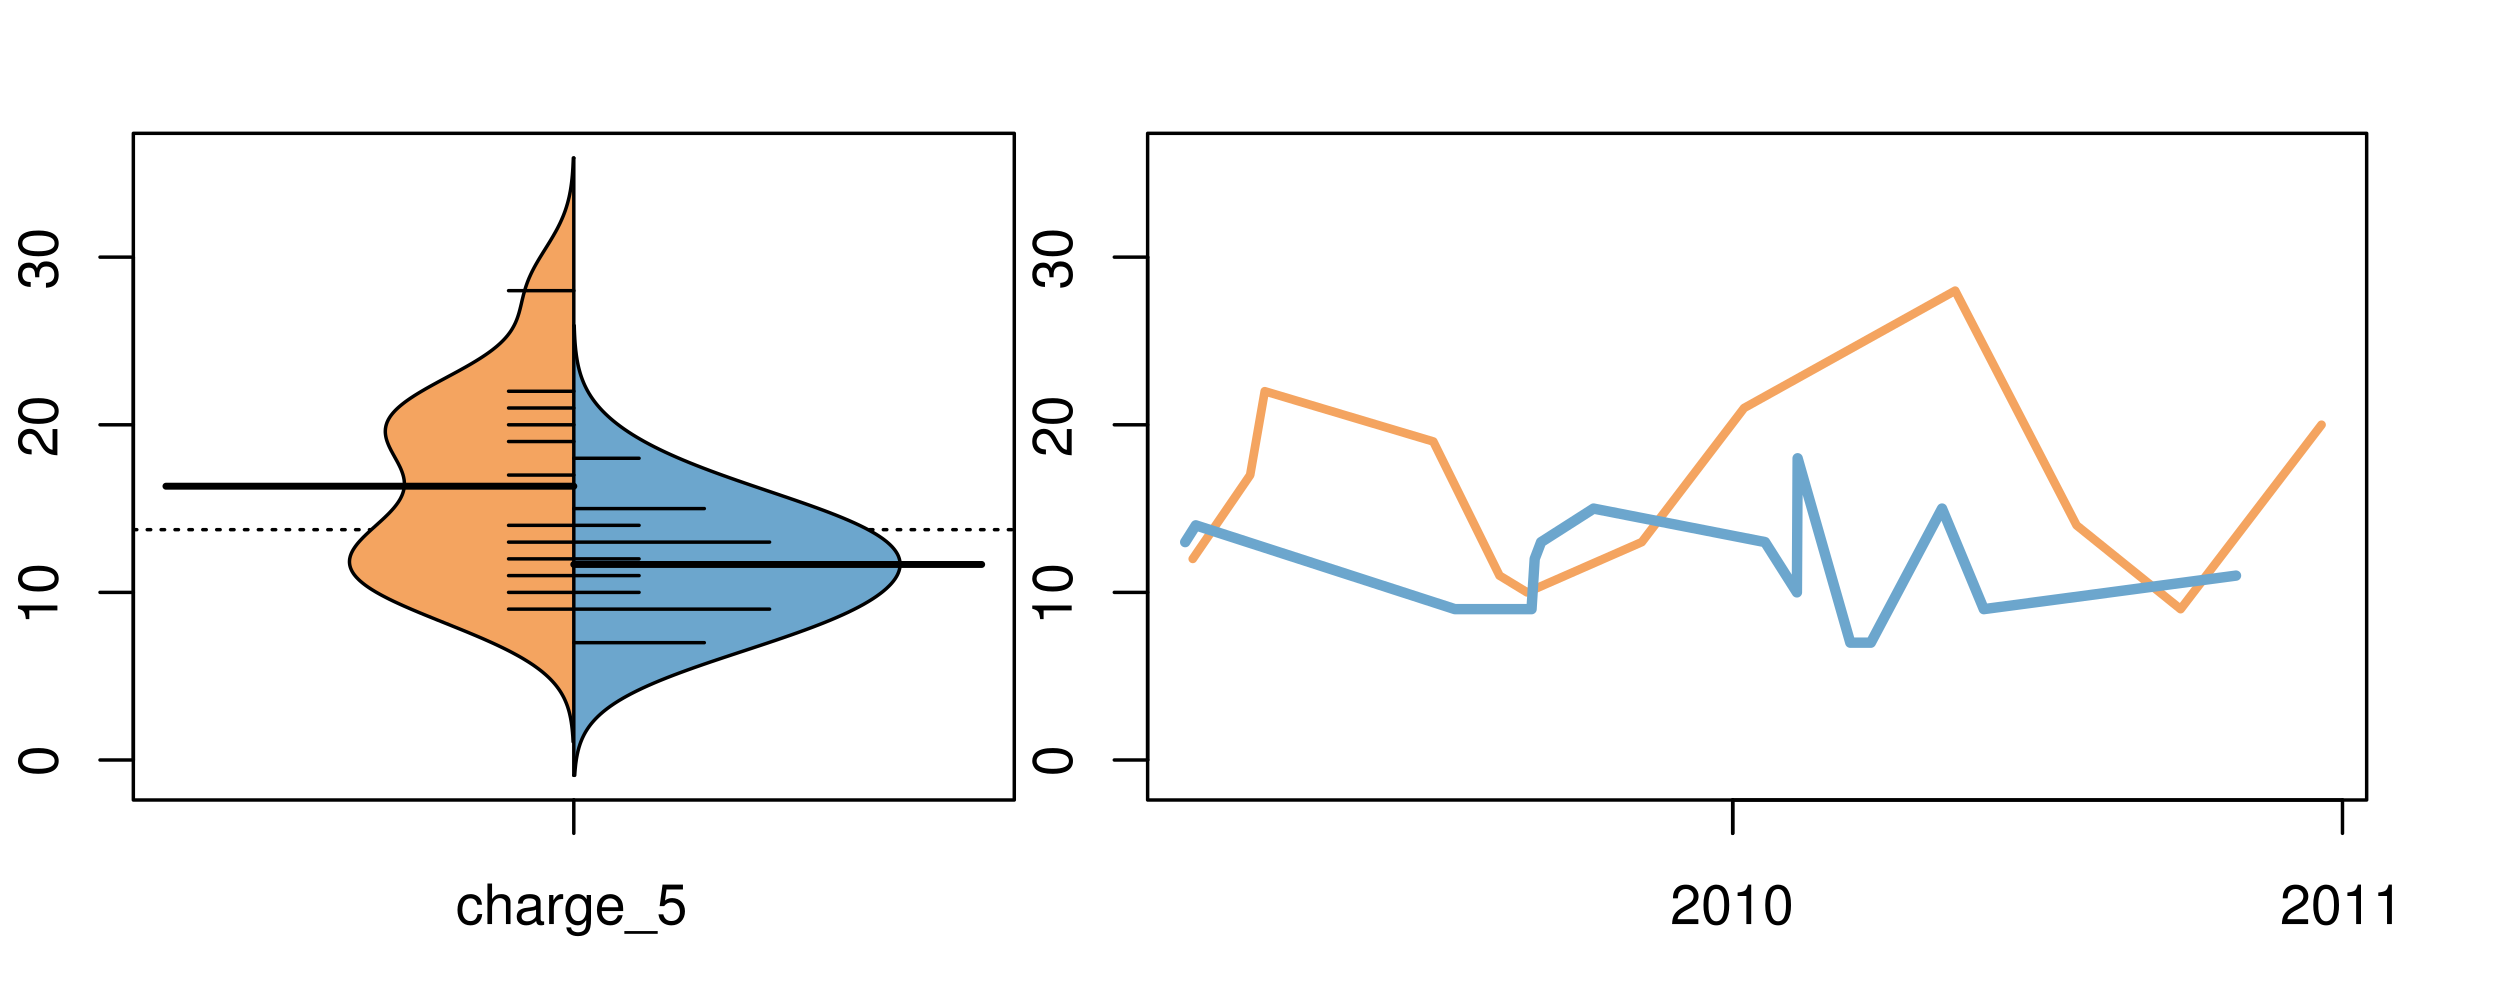 <?xml version="1.0" encoding="UTF-8"?>
<svg xmlns="http://www.w3.org/2000/svg" xmlns:xlink="http://www.w3.org/1999/xlink" width="540pt" height="216pt" viewBox="0 0 540 216" version="1.1">
<defs>
<g>
<symbol overflow="visible" id="glyph0-0">
<path style="stroke:none;" d="M -8.516 -3.297 C -8.516 -2.516 -8.156 -1.781 -7.578 -1.344 C -6.828 -0.797 -5.688 -0.516 -4.109 -0.516 C -1.25 -0.516 0.281 -1.469 0.281 -3.297 C 0.281 -5.094 -1.25 -6.078 -4.047 -6.078 C -5.703 -6.078 -6.797 -5.812 -7.578 -5.25 C -8.172 -4.812 -8.516 -4.109 -8.516 -3.297 Z M -7.578 -3.297 C -7.578 -4.438 -6.422 -5 -4.141 -5 C -1.734 -5 -0.594 -4.453 -0.594 -3.281 C -0.594 -2.156 -1.781 -1.594 -4.109 -1.594 C -6.438 -1.594 -7.578 -2.156 -7.578 -3.297 Z M -7.578 -3.297 "/>
</symbol>
<symbol overflow="visible" id="glyph0-1">
<path style="stroke:none;" d="M -6.062 -3.109 L 0 -3.109 L 0 -4.156 L -8.516 -4.156 L -8.516 -3.469 C -7.203 -3.094 -7.016 -2.859 -6.812 -1.219 L -6.062 -1.219 Z M -6.062 -3.109 "/>
</symbol>
<symbol overflow="visible" id="glyph0-2">
<path style="stroke:none;" d="M -1.047 -6.078 L -1.047 -1.594 C -1.734 -1.703 -2.188 -2.094 -2.797 -3.125 L -3.438 -4.328 C -4.094 -5.516 -4.969 -6.125 -6.016 -6.125 C -6.719 -6.125 -7.375 -5.844 -7.844 -5.344 C -8.297 -4.844 -8.516 -4.219 -8.516 -3.406 C -8.516 -2.328 -8.125 -1.531 -7.406 -1.062 C -6.953 -0.75 -6.422 -0.625 -5.562 -0.594 L -5.562 -1.656 C -6.125 -1.688 -6.484 -1.766 -6.75 -1.906 C -7.266 -2.188 -7.578 -2.734 -7.578 -3.375 C -7.578 -4.328 -6.906 -5.047 -5.984 -5.047 C -5.312 -5.047 -4.734 -4.656 -4.312 -3.906 L -3.688 -2.797 C -2.672 -1.016 -1.875 -0.5 0 -0.406 L 0 -6.078 Z M -1.047 -6.078 "/>
</symbol>
<symbol overflow="visible" id="glyph0-3">
<path style="stroke:none;" d="M -3.906 -2.656 L -3.906 -3.234 C -3.906 -4.391 -3.391 -4.984 -2.359 -4.984 C -1.297 -4.984 -0.656 -4.328 -0.656 -3.234 C -0.656 -2.078 -1.234 -1.516 -2.469 -1.438 L -2.469 -0.391 C -1.781 -0.438 -1.344 -0.547 -0.953 -0.75 C -0.141 -1.188 0.281 -2.031 0.281 -3.188 C 0.281 -4.938 -0.766 -6.078 -2.375 -6.078 C -3.453 -6.078 -4.062 -5.656 -4.406 -4.625 C -4.719 -5.422 -5.312 -5.812 -6.172 -5.812 C -7.625 -5.812 -8.516 -4.844 -8.516 -3.234 C -8.516 -1.516 -7.578 -0.594 -5.766 -0.562 L -5.766 -1.625 C -6.281 -1.625 -6.562 -1.688 -6.828 -1.812 C -7.297 -2.047 -7.578 -2.578 -7.578 -3.234 C -7.578 -4.172 -7.031 -4.734 -6.125 -4.734 C -5.531 -4.734 -5.172 -4.531 -4.984 -4.062 C -4.859 -3.766 -4.812 -3.391 -4.797 -2.656 Z M -3.906 -2.656 "/>
</symbol>
<symbol overflow="visible" id="glyph0-4">
<path style="stroke:none;" d="M -8.75 -5.938 L -8.75 -4.938 L -5.5 -4.938 C -6.125 -4.531 -6.469 -3.859 -6.469 -3.016 C -6.469 -1.375 -5.156 -0.312 -3.156 -0.312 C -1.031 -0.312 0.281 -1.359 0.281 -3.047 C 0.281 -3.906 -0.047 -4.516 -0.828 -5.047 L 0 -5.047 L 0 -5.938 Z M -5.531 -3.188 C -5.531 -4.266 -4.578 -4.938 -3.078 -4.938 C -1.625 -4.938 -0.656 -4.25 -0.656 -3.188 C -0.656 -2.094 -1.625 -1.359 -3.094 -1.359 C -4.562 -1.359 -5.531 -2.094 -5.531 -3.188 Z M -5.531 -3.188 "/>
</symbol>
<symbol overflow="visible" id="glyph0-5">
<path style="stroke:none;" d="M -6.281 -3.094 L -6.281 -2.047 L -7.266 -2.047 C -7.688 -2.047 -7.906 -2.297 -7.906 -2.75 C -7.906 -2.828 -7.906 -2.875 -7.891 -3.094 L -8.719 -3.094 C -8.766 -2.875 -8.781 -2.734 -8.781 -2.531 C -8.781 -1.609 -8.25 -1.062 -7.359 -1.062 L -6.281 -1.062 L -6.281 -0.219 L -5.469 -0.219 L -5.469 -1.062 L 0 -1.062 L 0 -2.047 L -5.469 -2.047 L -5.469 -3.094 Z M -6.281 -3.094 "/>
</symbol>
<symbol overflow="visible" id="glyph0-6">
<path style="stroke:none;" d="M 1.516 -6.938 L 1.516 0.266 L 2.109 0.266 L 2.109 -6.938 Z M 1.516 -6.938 "/>
</symbol>
<symbol overflow="visible" id="glyph0-7">
<path style="stroke:none;" d="M -6.469 -3.266 C -6.469 -1.5 -5.203 -0.438 -3.094 -0.438 C -0.984 -0.438 0.281 -1.484 0.281 -3.281 C 0.281 -5.047 -0.984 -6.125 -3.047 -6.125 C -5.219 -6.125 -6.469 -5.078 -6.469 -3.266 Z M -5.547 -3.281 C -5.547 -4.406 -4.625 -5.078 -3.062 -5.078 C -1.578 -5.078 -0.641 -4.375 -0.641 -3.281 C -0.641 -2.156 -1.578 -1.469 -3.094 -1.469 C -4.609 -1.469 -5.547 -2.156 -5.547 -3.281 Z M -5.547 -3.281 "/>
</symbol>
<symbol overflow="visible" id="glyph0-8">
<path style="stroke:none;" d="M -8.75 -1.828 L -8.75 -0.812 L 0 -0.812 L 0 -1.828 Z M -8.75 -1.828 "/>
</symbol>
<symbol overflow="visible" id="glyph0-9">
<path style="stroke:none;" d="M -1.25 -2.297 L -1.25 -1.047 L 0 -1.047 L 0 -2.297 Z M -1.25 -2.297 "/>
</symbol>
<symbol overflow="visible" id="glyph0-10">
<path style="stroke:none;" d="M 0 -3.422 L -6.281 -5.828 L -6.281 -4.703 L -1.188 -2.922 L -6.281 -1.25 L -6.281 -0.125 L 0 -2.328 Z M 0 -3.422 "/>
</symbol>
<symbol overflow="visible" id="glyph0-11">
<path style="stroke:none;" d="M -0.594 -6.422 C -0.562 -6.312 -0.562 -6.266 -0.562 -6.203 C -0.562 -5.859 -0.75 -5.656 -1.062 -5.656 L -4.75 -5.656 C -5.875 -5.656 -6.469 -4.844 -6.469 -3.297 C -6.469 -2.391 -6.203 -1.625 -5.734 -1.219 C -5.406 -0.922 -5.047 -0.797 -4.422 -0.781 L -4.422 -1.781 C -5.203 -1.875 -5.547 -2.328 -5.547 -3.266 C -5.547 -4.156 -5.203 -4.672 -4.609 -4.672 L -4.344 -4.672 C -3.922 -4.672 -3.75 -4.422 -3.641 -3.625 C -3.469 -2.203 -3.422 -1.984 -3.266 -1.609 C -2.969 -0.875 -2.406 -0.5 -1.578 -0.5 C -0.438 -0.5 0.281 -1.297 0.281 -2.562 C 0.281 -3.359 0 -4 -0.641 -4.703 C -0.016 -4.781 0.281 -5.094 0.281 -5.734 C 0.281 -5.938 0.25 -6.094 0.172 -6.422 Z M -1.984 -4.672 C -1.641 -4.672 -1.438 -4.578 -1.156 -4.266 C -0.797 -3.859 -0.594 -3.375 -0.594 -2.781 C -0.594 -2 -0.969 -1.547 -1.609 -1.547 C -2.266 -1.547 -2.609 -1.984 -2.766 -3.062 C -2.906 -4.109 -2.953 -4.328 -3.109 -4.672 Z M -1.984 -4.672 "/>
</symbol>
<symbol overflow="visible" id="glyph0-12">
<path style="stroke:none;" d="M 0 -5.781 L -6.281 -5.781 L -6.281 -4.781 L -2.719 -4.781 C -1.438 -4.781 -0.594 -4.109 -0.594 -3.078 C -0.594 -2.281 -1.078 -1.781 -1.844 -1.781 L -6.281 -1.781 L -6.281 -0.781 L -1.438 -0.781 C -0.391 -0.781 0.281 -1.562 0.281 -2.781 C 0.281 -3.703 -0.047 -4.297 -0.875 -4.891 L 0 -4.891 Z M 0 -5.781 "/>
</symbol>
<symbol overflow="visible" id="glyph0-13">
<path style="stroke:none;" d="M -2.812 -6.156 C -3.766 -6.156 -4.344 -6.078 -4.812 -5.906 C -5.844 -5.5 -6.469 -4.531 -6.469 -3.359 C -6.469 -1.609 -5.125 -0.484 -3.062 -0.484 C -1 -0.484 0.281 -1.578 0.281 -3.344 C 0.281 -4.781 -0.547 -5.766 -1.906 -6.031 L -1.906 -5.016 C -1.078 -4.734 -0.641 -4.172 -0.641 -3.375 C -0.641 -2.734 -0.938 -2.203 -1.469 -1.859 C -1.828 -1.625 -2.188 -1.531 -2.812 -1.531 Z M -3.625 -1.547 C -4.781 -1.625 -5.547 -2.344 -5.547 -3.344 C -5.547 -4.328 -4.734 -5.094 -3.703 -5.094 C -3.672 -5.094 -3.641 -5.094 -3.625 -5.078 Z M -3.625 -1.547 "/>
</symbol>
<symbol overflow="visible" id="glyph1-0">
<path style="stroke:none;" d="M 5.656 -4.172 C 5.609 -4.781 5.469 -5.188 5.234 -5.531 C 4.797 -6.125 4.047 -6.469 3.172 -6.469 C 1.469 -6.469 0.375 -5.125 0.375 -3.031 C 0.375 -1.016 1.453 0.281 3.156 0.281 C 4.656 0.281 5.609 -0.625 5.719 -2.156 L 4.719 -2.156 C 4.547 -1.156 4.031 -0.641 3.188 -0.641 C 2.078 -0.641 1.422 -1.547 1.422 -3.031 C 1.422 -4.609 2.062 -5.547 3.156 -5.547 C 4 -5.547 4.531 -5.047 4.641 -4.172 Z M 5.656 -4.172 "/>
</symbol>
<symbol overflow="visible" id="glyph1-1">
<path style="stroke:none;" d="M 0.844 -8.75 L 0.844 0 L 1.844 0 L 1.844 -3.469 C 1.844 -4.75 2.516 -5.594 3.547 -5.594 C 3.859 -5.594 4.188 -5.484 4.422 -5.297 C 4.719 -5.094 4.844 -4.797 4.844 -4.359 L 4.844 0 L 5.828 0 L 5.828 -4.75 C 5.828 -5.812 5.078 -6.469 3.859 -6.469 C 2.969 -6.469 2.422 -6.188 1.844 -5.422 L 1.844 -8.75 Z M 0.844 -8.75 "/>
</symbol>
<symbol overflow="visible" id="glyph1-2">
<path style="stroke:none;" d="M 6.422 -0.594 C 6.312 -0.562 6.266 -0.562 6.203 -0.562 C 5.859 -0.562 5.656 -0.75 5.656 -1.062 L 5.656 -4.75 C 5.656 -5.875 4.844 -6.469 3.297 -6.469 C 2.391 -6.469 1.625 -6.203 1.219 -5.734 C 0.922 -5.406 0.797 -5.047 0.781 -4.422 L 1.781 -4.422 C 1.875 -5.203 2.328 -5.547 3.266 -5.547 C 4.156 -5.547 4.672 -5.203 4.672 -4.609 L 4.672 -4.344 C 4.672 -3.922 4.422 -3.75 3.625 -3.641 C 2.203 -3.469 1.984 -3.422 1.609 -3.266 C 0.875 -2.969 0.5 -2.406 0.5 -1.578 C 0.5 -0.438 1.297 0.281 2.562 0.281 C 3.359 0.281 4 0 4.703 -0.641 C 4.781 -0.016 5.094 0.281 5.734 0.281 C 5.938 0.281 6.094 0.25 6.422 0.172 Z M 4.672 -1.984 C 4.672 -1.641 4.578 -1.438 4.266 -1.156 C 3.859 -0.797 3.375 -0.594 2.781 -0.594 C 2 -0.594 1.547 -0.969 1.547 -1.609 C 1.547 -2.266 1.984 -2.609 3.062 -2.766 C 4.109 -2.906 4.328 -2.953 4.672 -3.109 Z M 4.672 -1.984 "/>
</symbol>
<symbol overflow="visible" id="glyph1-3">
<path style="stroke:none;" d="M 0.828 -6.281 L 0.828 0 L 1.844 0 L 1.844 -3.266 C 1.844 -4.156 2.062 -4.75 2.547 -5.094 C 2.859 -5.328 3.156 -5.406 3.859 -5.406 L 3.859 -6.438 C 3.688 -6.453 3.594 -6.469 3.469 -6.469 C 2.812 -6.469 2.328 -6.078 1.75 -5.141 L 1.75 -6.281 Z M 0.828 -6.281 "/>
</symbol>
<symbol overflow="visible" id="glyph1-4">
<path style="stroke:none;" d="M 4.938 -6.281 L 4.938 -5.375 C 4.438 -6.125 3.828 -6.469 3.031 -6.469 C 1.422 -6.469 0.344 -5.078 0.344 -3.031 C 0.344 -2 0.625 -1.156 1.141 -0.562 C 1.609 -0.031 2.281 0.281 2.938 0.281 C 3.734 0.281 4.281 -0.062 4.844 -0.859 L 4.844 -0.531 C 4.844 0.328 4.734 0.844 4.484 1.188 C 4.219 1.562 3.703 1.781 3.094 1.781 C 2.641 1.781 2.234 1.656 1.953 1.438 C 1.734 1.266 1.625 1.094 1.578 0.719 L 0.547 0.719 C 0.656 1.906 1.578 2.609 3.062 2.609 C 4 2.609 4.797 2.312 5.203 1.812 C 5.688 1.234 5.875 0.438 5.875 -1.031 L 5.875 -6.281 Z M 3.125 -5.547 C 4.219 -5.547 4.844 -4.625 4.844 -3.062 C 4.844 -1.562 4.203 -0.641 3.141 -0.641 C 2.047 -0.641 1.391 -1.578 1.391 -3.094 C 1.391 -4.609 2.062 -5.547 3.125 -5.547 Z M 3.125 -5.547 "/>
</symbol>
<symbol overflow="visible" id="glyph1-5">
<path style="stroke:none;" d="M 6.156 -2.812 C 6.156 -3.766 6.078 -4.344 5.906 -4.812 C 5.5 -5.844 4.531 -6.469 3.359 -6.469 C 1.609 -6.469 0.484 -5.125 0.484 -3.062 C 0.484 -1 1.578 0.281 3.344 0.281 C 4.781 0.281 5.766 -0.547 6.031 -1.906 L 5.016 -1.906 C 4.734 -1.078 4.172 -0.641 3.375 -0.641 C 2.734 -0.641 2.203 -0.938 1.859 -1.469 C 1.625 -1.828 1.531 -2.188 1.531 -2.812 Z M 1.547 -3.625 C 1.625 -4.781 2.344 -5.547 3.344 -5.547 C 4.328 -5.547 5.094 -4.734 5.094 -3.703 C 5.094 -3.672 5.094 -3.641 5.078 -3.625 Z M 1.547 -3.625 "/>
</symbol>
<symbol overflow="visible" id="glyph1-6">
<path style="stroke:none;" d="M 6.938 1.516 L -0.266 1.516 L -0.266 2.109 L 6.938 2.109 Z M 6.938 1.516 "/>
</symbol>
<symbol overflow="visible" id="glyph1-7">
<path style="stroke:none;" d="M 5.719 -8.516 L 1.312 -8.516 L 0.688 -3.875 L 1.656 -3.875 C 2.141 -4.469 2.562 -4.672 3.219 -4.672 C 4.359 -4.672 5.078 -3.891 5.078 -2.625 C 5.078 -1.406 4.375 -0.656 3.219 -0.656 C 2.297 -0.656 1.734 -1.125 1.469 -2.094 L 0.422 -2.094 C 0.562 -1.391 0.688 -1.062 0.938 -0.75 C 1.422 -0.094 2.281 0.281 3.234 0.281 C 4.953 0.281 6.156 -0.969 6.156 -2.766 C 6.156 -4.453 5.047 -5.609 3.406 -5.609 C 2.812 -5.609 2.328 -5.453 1.844 -5.094 L 2.172 -7.469 L 5.719 -7.469 Z M 5.719 -8.516 "/>
</symbol>
<symbol overflow="visible" id="glyph1-8">
<path style="stroke:none;" d="M 6.078 -1.047 L 1.594 -1.047 C 1.703 -1.734 2.094 -2.188 3.125 -2.797 L 4.328 -3.438 C 5.516 -4.094 6.125 -4.969 6.125 -6.016 C 6.125 -6.719 5.844 -7.375 5.344 -7.844 C 4.844 -8.297 4.219 -8.516 3.406 -8.516 C 2.328 -8.516 1.531 -8.125 1.062 -7.406 C 0.75 -6.953 0.625 -6.422 0.594 -5.562 L 1.656 -5.562 C 1.688 -6.125 1.766 -6.484 1.906 -6.75 C 2.188 -7.266 2.734 -7.578 3.375 -7.578 C 4.328 -7.578 5.047 -6.906 5.047 -5.984 C 5.047 -5.312 4.656 -4.734 3.906 -4.312 L 2.797 -3.688 C 1.016 -2.672 0.5 -1.875 0.406 0 L 6.078 0 Z M 6.078 -1.047 "/>
</symbol>
<symbol overflow="visible" id="glyph1-9">
<path style="stroke:none;" d="M 3.297 -8.516 C 2.516 -8.516 1.781 -8.156 1.344 -7.578 C 0.797 -6.828 0.516 -5.688 0.516 -4.109 C 0.516 -1.25 1.469 0.281 3.297 0.281 C 5.094 0.281 6.078 -1.25 6.078 -4.047 C 6.078 -5.703 5.812 -6.797 5.25 -7.578 C 4.812 -8.172 4.109 -8.516 3.297 -8.516 Z M 3.297 -7.578 C 4.438 -7.578 5 -6.422 5 -4.141 C 5 -1.734 4.453 -0.594 3.281 -0.594 C 2.156 -0.594 1.594 -1.781 1.594 -4.109 C 1.594 -6.438 2.156 -7.578 3.297 -7.578 Z M 3.297 -7.578 "/>
</symbol>
<symbol overflow="visible" id="glyph1-10">
<path style="stroke:none;" d="M 3.109 -6.062 L 3.109 0 L 4.156 0 L 4.156 -8.516 L 3.469 -8.516 C 3.094 -7.203 2.859 -7.016 1.219 -6.812 L 1.219 -6.062 Z M 3.109 -6.062 "/>
</symbol>
</g>
<clipPath id="clip1">
  <path d="M 28.801 28.801 L 220.086 28.801 L 220.086 173.801 L 28.801 173.801 Z M 28.801 28.801 "/>
</clipPath>
<clipPath id="clip2">
  <path d="M 247.887 28.801 L 512.199 28.801 L 512.199 173.801 L 247.887 173.801 Z M 247.887 28.801 "/>
</clipPath>
<clipPath id="clip3">
  <path d="M 233.484 14.398 L 526.598 14.398 L 526.598 188.199 L 233.484 188.199 Z M 233.484 14.398 "/>
</clipPath>
<clipPath id="clip4">
  <path d="M 247.887 28.801 L 512.199 28.801 L 512.199 173.801 L 247.887 173.801 Z M 247.887 28.801 "/>
</clipPath>
</defs>
<g id="surface516">
<path style="fill:none;stroke-width:0.75;stroke-linecap:round;stroke-linejoin:round;stroke:rgb(0%,0%,0%);stroke-opacity:1;stroke-miterlimit:10;" d="M 28.801 172.801 L 219.086 172.801 L 219.086 28.801 L 28.801 28.801 L 28.801 172.801 "/>
<path style="fill:none;stroke-width:0.75;stroke-linecap:round;stroke-linejoin:round;stroke:rgb(0%,0%,0%);stroke-opacity:1;stroke-miterlimit:10;" d="M 28.801 164.16 L 28.801 55.543 "/>
<path style="fill:none;stroke-width:0.75;stroke-linecap:round;stroke-linejoin:round;stroke:rgb(0%,0%,0%);stroke-opacity:1;stroke-miterlimit:10;" d="M 28.801 164.16 L 21.602 164.16 "/>
<path style="fill:none;stroke-width:0.75;stroke-linecap:round;stroke-linejoin:round;stroke:rgb(0%,0%,0%);stroke-opacity:1;stroke-miterlimit:10;" d="M 28.801 127.953 L 21.602 127.953 "/>
<path style="fill:none;stroke-width:0.75;stroke-linecap:round;stroke-linejoin:round;stroke:rgb(0%,0%,0%);stroke-opacity:1;stroke-miterlimit:10;" d="M 28.801 91.75 L 21.602 91.75 "/>
<path style="fill:none;stroke-width:0.75;stroke-linecap:round;stroke-linejoin:round;stroke:rgb(0%,0%,0%);stroke-opacity:1;stroke-miterlimit:10;" d="M 28.801 55.543 L 21.602 55.543 "/>
<g style="fill:rgb(0%,0%,0%);fill-opacity:1;">
  <use xlink:href="#glyph0-0" x="12.396" y="167.66"/>
</g>
<g style="fill:rgb(0%,0%,0%);fill-opacity:1;">
  <use xlink:href="#glyph0-1" x="12.396" y="134.953"/>
  <use xlink:href="#glyph0-0" x="12.396" y="128.281"/>
</g>
<g style="fill:rgb(0%,0%,0%);fill-opacity:1;">
  <use xlink:href="#glyph0-2" x="12.396" y="98.75"/>
  <use xlink:href="#glyph0-0" x="12.396" y="92.078"/>
</g>
<g style="fill:rgb(0%,0%,0%);fill-opacity:1;">
  <use xlink:href="#glyph0-3" x="12.396" y="62.543"/>
  <use xlink:href="#glyph0-0" x="12.396" y="55.871"/>
</g>
<path style="fill:none;stroke-width:0.75;stroke-linecap:round;stroke-linejoin:round;stroke:rgb(0%,0%,0%);stroke-opacity:1;stroke-miterlimit:10;" d="M 123.941 172.801 L 123.941 172.801 "/>
<path style="fill:none;stroke-width:0.75;stroke-linecap:round;stroke-linejoin:round;stroke:rgb(0%,0%,0%);stroke-opacity:1;stroke-miterlimit:10;" d="M 123.941 172.801 L 123.941 180 "/>
<g style="fill:rgb(0%,0%,0%);fill-opacity:1;">
  <use xlink:href="#glyph1-0" x="98.441" y="199.596"/>
  <use xlink:href="#glyph1-1" x="104.441" y="199.596"/>
  <use xlink:href="#glyph1-2" x="111.113" y="199.596"/>
  <use xlink:href="#glyph1-3" x="117.785" y="199.596"/>
  <use xlink:href="#glyph1-4" x="121.781" y="199.596"/>
  <use xlink:href="#glyph1-5" x="128.453" y="199.596"/>
  <use xlink:href="#glyph1-6" x="135.125" y="199.596"/>
  <use xlink:href="#glyph1-7" x="141.797" y="199.596"/>
</g>
<g clip-path="url(#clip1)" clip-rule="nonzero">
<path style="fill:none;stroke-width:0.75;stroke-linecap:round;stroke-linejoin:round;stroke:rgb(0%,0%,0%);stroke-opacity:1;stroke-dasharray:0.75,2.25;stroke-miterlimit:10;" d="M 28.801 114.41 L 219.086 114.41 "/>
<path style=" stroke:none;fill-rule:nonzero;fill:rgb(95.686%,64.314%,37.647%);fill-opacity:1;" d="M 123.941 34.133 L 123.836 34.133 L 123.82 34.625 L 123.809 34.875 L 123.75 36.105 L 123.734 36.355 L 123.688 37.094 L 123.668 37.34 L 123.648 37.59 L 123.629 37.836 L 123.559 38.574 L 123.531 38.82 L 123.504 39.07 L 123.477 39.316 L 123.414 39.809 L 123.344 40.301 L 123.305 40.551 L 123.227 41.043 L 123.184 41.289 L 123.09 41.781 L 123.043 42.031 L 122.988 42.277 L 122.938 42.523 L 122.82 43.016 L 122.758 43.262 L 122.695 43.512 L 122.562 44.004 L 122.34 44.742 L 122.258 44.992 L 122.094 45.484 L 121.914 45.977 L 121.82 46.223 L 121.723 46.473 L 121.625 46.719 L 121.309 47.457 L 121.195 47.703 L 121.082 47.953 L 120.969 48.199 L 120.727 48.691 L 120.477 49.184 L 120.348 49.434 L 120.082 49.926 L 119.945 50.172 L 119.664 50.664 L 119.523 50.914 L 119.234 51.406 L 118.938 51.898 L 118.789 52.148 L 118.18 53.133 L 118.023 53.379 L 117.871 53.629 L 117.715 53.875 L 117.562 54.121 L 117.406 54.367 L 117.102 54.859 L 116.949 55.109 L 116.645 55.602 L 116.348 56.094 L 116.203 56.34 L 116.059 56.59 L 115.914 56.836 L 115.773 57.082 L 115.5 57.574 L 115.367 57.82 L 115.234 58.07 L 115.109 58.316 L 114.98 58.562 L 114.859 58.809 L 114.625 59.301 L 114.512 59.551 L 114.293 60.043 L 114.09 60.535 L 113.992 60.781 L 113.898 61.031 L 113.809 61.277 L 113.637 61.77 L 113.555 62.016 L 113.477 62.262 L 113.398 62.512 L 113.188 63.25 L 113.055 63.742 L 112.992 63.992 L 112.934 64.238 L 112.871 64.484 L 112.695 65.223 L 112.641 65.473 L 112.465 66.211 L 112.402 66.457 L 112.34 66.707 L 112.277 66.953 L 112.145 67.445 L 112.074 67.691 L 111.996 67.938 L 111.918 68.188 L 111.836 68.434 L 111.75 68.68 L 111.66 68.926 L 111.562 69.172 L 111.461 69.418 L 111.355 69.668 L 111.238 69.914 L 111.117 70.16 L 110.992 70.406 L 110.855 70.652 L 110.715 70.898 L 110.566 71.148 L 110.41 71.395 L 110.246 71.641 L 110.07 71.887 L 109.887 72.133 L 109.695 72.379 L 109.492 72.629 L 109.285 72.875 L 109.066 73.121 L 108.836 73.367 L 108.598 73.613 L 108.348 73.859 L 108.09 74.109 L 107.82 74.355 L 107.543 74.602 L 107.254 74.848 L 106.957 75.094 L 106.648 75.34 L 106.332 75.59 L 106.004 75.836 L 105.668 76.082 L 105.324 76.328 L 104.969 76.574 L 104.605 76.82 L 104.23 77.07 L 103.852 77.316 L 103.465 77.562 L 103.066 77.809 L 102.664 78.055 L 102.254 78.301 L 101.836 78.551 L 101.414 78.797 L 100.984 79.043 L 100.551 79.289 L 99.668 79.781 L 99.219 80.031 L 98.77 80.277 L 98.312 80.523 L 97.859 80.77 L 97.402 81.016 L 96.941 81.262 L 96.48 81.512 L 96.023 81.758 L 95.562 82.004 L 94.648 82.496 L 94.195 82.746 L 93.742 82.992 L 92.852 83.484 L 91.977 83.977 L 91.551 84.227 L 91.129 84.473 L 90.711 84.719 L 90.305 84.965 L 89.906 85.211 L 89.512 85.457 L 89.129 85.707 L 88.754 85.953 L 88.391 86.199 L 88.039 86.445 L 87.695 86.691 L 87.363 86.938 L 87.043 87.188 L 86.734 87.434 L 86.438 87.68 L 86.152 87.926 L 85.879 88.172 L 85.621 88.418 L 85.371 88.668 L 85.141 88.914 L 84.922 89.16 L 84.715 89.406 L 84.523 89.652 L 84.34 89.898 L 84.176 90.148 L 84.023 90.395 L 83.883 90.641 L 83.762 90.887 L 83.648 91.133 L 83.551 91.379 L 83.469 91.629 L 83.395 91.875 L 83.336 92.121 L 83.293 92.367 L 83.254 92.613 L 83.238 92.859 L 83.227 93.109 L 83.227 93.355 L 83.242 93.602 L 83.266 93.848 L 83.301 94.094 L 83.344 94.34 L 83.398 94.59 L 83.461 94.836 L 83.535 95.082 L 83.613 95.328 L 83.703 95.574 L 83.797 95.82 L 83.898 96.07 L 84.004 96.316 L 84.117 96.562 L 84.359 97.055 L 84.484 97.305 L 84.883 98.043 L 85.156 98.535 L 85.293 98.785 L 85.703 99.523 L 85.969 100.016 L 86.094 100.266 L 86.219 100.512 L 86.34 100.758 L 86.457 101.004 L 86.566 101.25 L 86.668 101.496 L 86.77 101.746 L 86.859 101.992 L 86.945 102.238 L 87.027 102.484 L 87.16 102.977 L 87.211 103.227 L 87.258 103.473 L 87.297 103.719 L 87.32 103.965 L 87.34 104.211 L 87.348 104.457 L 87.344 104.707 L 87.332 104.953 L 87.309 105.199 L 87.273 105.445 L 87.234 105.691 L 87.176 105.938 L 87.113 106.188 L 87.035 106.434 L 86.949 106.68 L 86.855 106.926 L 86.746 107.172 L 86.629 107.418 L 86.504 107.668 L 86.363 107.914 L 86.215 108.16 L 86.059 108.406 L 85.891 108.652 L 85.715 108.898 L 85.527 109.148 L 85.332 109.395 L 85.133 109.641 L 84.922 109.887 L 84.703 110.133 L 84.48 110.379 L 84.246 110.629 L 84.012 110.875 L 83.766 111.121 L 83.516 111.367 L 83.262 111.613 L 83.004 111.863 L 82.207 112.602 L 81.66 113.094 L 81.387 113.344 L 80.293 114.328 L 80.023 114.574 L 79.754 114.824 L 79.488 115.07 L 79.227 115.316 L 78.969 115.562 L 78.469 116.055 L 78.23 116.305 L 77.996 116.551 L 77.766 116.797 L 77.547 117.043 L 77.336 117.289 L 77.133 117.535 L 76.941 117.785 L 76.758 118.031 L 76.586 118.277 L 76.426 118.523 L 76.27 118.77 L 76.137 119.016 L 76.008 119.266 L 75.895 119.512 L 75.797 119.758 L 75.707 120.004 L 75.637 120.25 L 75.578 120.496 L 75.527 120.746 L 75.504 120.992 L 75.488 121.238 L 75.488 121.484 L 75.508 121.73 L 75.539 121.977 L 75.59 122.227 L 75.656 122.473 L 75.734 122.719 L 75.836 122.965 L 75.949 123.211 L 76.078 123.457 L 76.23 123.707 L 76.391 123.953 L 76.574 124.199 L 76.773 124.445 L 76.984 124.691 L 77.223 124.938 L 77.469 125.188 L 77.73 125.434 L 78.016 125.68 L 78.309 125.926 L 78.621 126.172 L 78.949 126.422 L 79.293 126.668 L 79.652 126.914 L 80.023 127.16 L 80.414 127.406 L 80.816 127.652 L 81.23 127.902 L 81.664 128.148 L 82.105 128.395 L 82.559 128.641 L 83.031 128.887 L 83.508 129.133 L 84 129.383 L 84.504 129.629 L 85.012 129.875 L 85.539 130.121 L 86.07 130.367 L 86.613 130.613 L 87.164 130.863 L 87.723 131.109 L 88.289 131.355 L 88.859 131.602 L 89.438 131.848 L 90.023 132.094 L 90.613 132.344 L 91.809 132.836 L 92.41 133.082 L 93.629 133.574 L 94.238 133.824 L 97.305 135.055 L 97.914 135.305 L 98.527 135.551 L 99.738 136.043 L 100.941 136.535 L 101.535 136.785 L 102.125 137.031 L 102.711 137.277 L 103.867 137.77 L 104.434 138.016 L 104.996 138.266 L 105.551 138.512 L 106.098 138.758 L 106.641 139.004 L 107.172 139.25 L 107.695 139.496 L 108.215 139.746 L 108.723 139.992 L 109.223 140.238 L 109.715 140.484 L 110.195 140.73 L 110.668 140.98 L 111.129 141.227 L 111.586 141.473 L 112.031 141.719 L 112.461 141.965 L 112.887 142.211 L 113.301 142.461 L 113.703 142.707 L 114.102 142.953 L 114.484 143.199 L 114.859 143.445 L 115.227 143.691 L 115.578 143.941 L 115.922 144.188 L 116.258 144.434 L 116.582 144.68 L 116.898 144.926 L 117.203 145.172 L 117.496 145.422 L 117.785 145.668 L 118.059 145.914 L 118.328 146.16 L 118.586 146.406 L 118.836 146.652 L 119.078 146.902 L 119.309 147.148 L 119.531 147.395 L 119.746 147.641 L 119.953 147.887 L 120.152 148.133 L 120.344 148.383 L 120.527 148.629 L 120.703 148.875 L 120.871 149.121 L 121.035 149.367 L 121.188 149.613 L 121.336 149.863 L 121.477 150.109 L 121.613 150.355 L 121.742 150.602 L 121.867 150.848 L 121.98 151.094 L 122.094 151.344 L 122.199 151.59 L 122.301 151.836 L 122.398 152.082 L 122.578 152.574 L 122.66 152.824 L 122.738 153.07 L 122.812 153.316 L 122.883 153.562 L 122.949 153.809 L 123.012 154.055 L 123.07 154.305 L 123.18 154.797 L 123.23 155.043 L 123.277 155.289 L 123.32 155.539 L 123.363 155.785 L 123.402 156.031 L 123.508 156.77 L 123.535 157.02 L 123.566 157.266 L 123.594 157.512 L 123.664 158.25 L 123.684 158.5 L 123.723 158.992 L 123.754 159.484 L 123.766 159.73 L 123.781 159.98 L 123.793 160.227 L 123.941 160.227 Z M 123.941 34.133 "/>
<path style="fill:none;stroke-width:0.75;stroke-linecap:round;stroke-linejoin:round;stroke:rgb(0%,0%,0%);stroke-opacity:1;stroke-miterlimit:10;" d="M 123.941 34.133 L 123.836 34.133 L 123.82 34.625 L 123.809 34.875 L 123.75 36.105 L 123.734 36.355 L 123.688 37.094 L 123.668 37.34 L 123.648 37.59 L 123.629 37.836 L 123.559 38.574 L 123.531 38.82 L 123.504 39.07 L 123.477 39.316 L 123.414 39.809 L 123.344 40.301 L 123.305 40.551 L 123.227 41.043 L 123.184 41.289 L 123.09 41.781 L 123.043 42.031 L 122.988 42.277 L 122.938 42.523 L 122.82 43.016 L 122.758 43.262 L 122.695 43.512 L 122.562 44.004 L 122.34 44.742 L 122.258 44.992 L 122.094 45.484 L 121.914 45.977 L 121.82 46.223 L 121.723 46.473 L 121.625 46.719 L 121.309 47.457 L 121.195 47.703 L 121.082 47.953 L 120.969 48.199 L 120.727 48.691 L 120.477 49.184 L 120.348 49.434 L 120.082 49.926 L 119.945 50.172 L 119.664 50.664 L 119.523 50.914 L 119.234 51.406 L 118.938 51.898 L 118.789 52.148 L 118.18 53.133 L 118.023 53.379 L 117.871 53.629 L 117.715 53.875 L 117.562 54.121 L 117.406 54.367 L 117.102 54.859 L 116.949 55.109 L 116.645 55.602 L 116.348 56.094 L 116.203 56.34 L 116.059 56.59 L 115.914 56.836 L 115.773 57.082 L 115.5 57.574 L 115.367 57.82 L 115.234 58.07 L 115.109 58.316 L 114.98 58.562 L 114.859 58.809 L 114.625 59.301 L 114.512 59.551 L 114.293 60.043 L 114.09 60.535 L 113.992 60.781 L 113.898 61.031 L 113.809 61.277 L 113.637 61.77 L 113.555 62.016 L 113.477 62.262 L 113.398 62.512 L 113.188 63.25 L 113.055 63.742 L 112.992 63.992 L 112.934 64.238 L 112.871 64.484 L 112.695 65.223 L 112.641 65.473 L 112.465 66.211 L 112.402 66.457 L 112.34 66.707 L 112.277 66.953 L 112.145 67.445 L 112.074 67.691 L 111.996 67.938 L 111.918 68.188 L 111.836 68.434 L 111.75 68.68 L 111.66 68.926 L 111.562 69.172 L 111.461 69.418 L 111.355 69.668 L 111.238 69.914 L 111.117 70.16 L 110.992 70.406 L 110.855 70.652 L 110.715 70.898 L 110.566 71.148 L 110.41 71.395 L 110.246 71.641 L 110.07 71.887 L 109.887 72.133 L 109.695 72.379 L 109.492 72.629 L 109.285 72.875 L 109.066 73.121 L 108.836 73.367 L 108.598 73.613 L 108.348 73.859 L 108.09 74.109 L 107.82 74.355 L 107.543 74.602 L 107.254 74.848 L 106.957 75.094 L 106.648 75.34 L 106.332 75.59 L 106.004 75.836 L 105.668 76.082 L 105.324 76.328 L 104.969 76.574 L 104.605 76.82 L 104.23 77.07 L 103.852 77.316 L 103.465 77.562 L 103.066 77.809 L 102.664 78.055 L 102.254 78.301 L 101.836 78.551 L 101.414 78.797 L 100.984 79.043 L 100.551 79.289 L 99.668 79.781 L 99.219 80.031 L 98.77 80.277 L 98.312 80.523 L 97.859 80.77 L 97.402 81.016 L 96.941 81.262 L 96.48 81.512 L 96.023 81.758 L 95.562 82.004 L 94.648 82.496 L 94.195 82.746 L 93.742 82.992 L 92.852 83.484 L 91.977 83.977 L 91.551 84.227 L 91.129 84.473 L 90.711 84.719 L 90.305 84.965 L 89.906 85.211 L 89.512 85.457 L 89.129 85.707 L 88.754 85.953 L 88.391 86.199 L 88.039 86.445 L 87.695 86.691 L 87.363 86.938 L 87.043 87.188 L 86.734 87.434 L 86.438 87.68 L 86.152 87.926 L 85.879 88.172 L 85.621 88.418 L 85.371 88.668 L 85.141 88.914 L 84.922 89.16 L 84.715 89.406 L 84.523 89.652 L 84.34 89.898 L 84.176 90.148 L 84.023 90.395 L 83.883 90.641 L 83.762 90.887 L 83.648 91.133 L 83.551 91.379 L 83.469 91.629 L 83.395 91.875 L 83.336 92.121 L 83.293 92.367 L 83.254 92.613 L 83.238 92.859 L 83.227 93.109 L 83.227 93.355 L 83.242 93.602 L 83.266 93.848 L 83.301 94.094 L 83.344 94.34 L 83.398 94.59 L 83.461 94.836 L 83.535 95.082 L 83.613 95.328 L 83.703 95.574 L 83.797 95.82 L 83.898 96.07 L 84.004 96.316 L 84.117 96.562 L 84.359 97.055 L 84.484 97.305 L 84.883 98.043 L 85.156 98.535 L 85.293 98.785 L 85.703 99.523 L 85.969 100.016 L 86.094 100.266 L 86.219 100.512 L 86.34 100.758 L 86.457 101.004 L 86.566 101.25 L 86.668 101.496 L 86.77 101.746 L 86.859 101.992 L 86.945 102.238 L 87.027 102.484 L 87.16 102.977 L 87.211 103.227 L 87.258 103.473 L 87.297 103.719 L 87.32 103.965 L 87.34 104.211 L 87.348 104.457 L 87.344 104.707 L 87.332 104.953 L 87.309 105.199 L 87.273 105.445 L 87.234 105.691 L 87.176 105.938 L 87.113 106.188 L 87.035 106.434 L 86.949 106.68 L 86.855 106.926 L 86.746 107.172 L 86.629 107.418 L 86.504 107.668 L 86.363 107.914 L 86.215 108.16 L 86.059 108.406 L 85.891 108.652 L 85.715 108.898 L 85.527 109.148 L 85.332 109.395 L 85.133 109.641 L 84.922 109.887 L 84.703 110.133 L 84.48 110.379 L 84.246 110.629 L 84.012 110.875 L 83.766 111.121 L 83.516 111.367 L 83.262 111.613 L 83.004 111.863 L 82.207 112.602 L 81.66 113.094 L 81.387 113.344 L 80.293 114.328 L 80.023 114.574 L 79.754 114.824 L 79.488 115.07 L 79.227 115.316 L 78.969 115.562 L 78.469 116.055 L 78.23 116.305 L 77.996 116.551 L 77.766 116.797 L 77.547 117.043 L 77.336 117.289 L 77.133 117.535 L 76.941 117.785 L 76.758 118.031 L 76.586 118.277 L 76.426 118.523 L 76.27 118.77 L 76.137 119.016 L 76.008 119.266 L 75.895 119.512 L 75.797 119.758 L 75.707 120.004 L 75.637 120.25 L 75.578 120.496 L 75.527 120.746 L 75.504 120.992 L 75.488 121.238 L 75.488 121.484 L 75.508 121.73 L 75.539 121.977 L 75.59 122.227 L 75.656 122.473 L 75.734 122.719 L 75.836 122.965 L 75.949 123.211 L 76.078 123.457 L 76.23 123.707 L 76.391 123.953 L 76.574 124.199 L 76.773 124.445 L 76.984 124.691 L 77.223 124.938 L 77.469 125.188 L 77.73 125.434 L 78.016 125.68 L 78.309 125.926 L 78.621 126.172 L 78.949 126.422 L 79.293 126.668 L 79.652 126.914 L 80.023 127.16 L 80.414 127.406 L 80.816 127.652 L 81.23 127.902 L 81.664 128.148 L 82.105 128.395 L 82.559 128.641 L 83.031 128.887 L 83.508 129.133 L 84 129.383 L 84.504 129.629 L 85.012 129.875 L 85.539 130.121 L 86.07 130.367 L 86.613 130.613 L 87.164 130.863 L 87.723 131.109 L 88.289 131.355 L 88.859 131.602 L 89.438 131.848 L 90.023 132.094 L 90.613 132.344 L 91.809 132.836 L 92.41 133.082 L 93.629 133.574 L 94.238 133.824 L 97.305 135.055 L 97.914 135.305 L 98.527 135.551 L 99.738 136.043 L 100.941 136.535 L 101.535 136.785 L 102.125 137.031 L 102.711 137.277 L 103.867 137.77 L 104.434 138.016 L 104.996 138.266 L 105.551 138.512 L 106.098 138.758 L 106.641 139.004 L 107.172 139.25 L 107.695 139.496 L 108.215 139.746 L 108.723 139.992 L 109.223 140.238 L 109.715 140.484 L 110.195 140.73 L 110.668 140.98 L 111.129 141.227 L 111.586 141.473 L 112.031 141.719 L 112.461 141.965 L 112.887 142.211 L 113.301 142.461 L 113.703 142.707 L 114.102 142.953 L 114.484 143.199 L 114.859 143.445 L 115.227 143.691 L 115.578 143.941 L 115.922 144.188 L 116.258 144.434 L 116.582 144.68 L 116.898 144.926 L 117.203 145.172 L 117.496 145.422 L 117.785 145.668 L 118.059 145.914 L 118.328 146.16 L 118.586 146.406 L 118.836 146.652 L 119.078 146.902 L 119.309 147.148 L 119.531 147.395 L 119.746 147.641 L 119.953 147.887 L 120.152 148.133 L 120.344 148.383 L 120.527 148.629 L 120.703 148.875 L 120.871 149.121 L 121.035 149.367 L 121.188 149.613 L 121.336 149.863 L 121.477 150.109 L 121.613 150.355 L 121.742 150.602 L 121.867 150.848 L 121.98 151.094 L 122.094 151.344 L 122.199 151.59 L 122.301 151.836 L 122.398 152.082 L 122.578 152.574 L 122.66 152.824 L 122.738 153.07 L 122.812 153.316 L 122.883 153.562 L 122.949 153.809 L 123.012 154.055 L 123.07 154.305 L 123.18 154.797 L 123.23 155.043 L 123.277 155.289 L 123.32 155.539 L 123.363 155.785 L 123.402 156.031 L 123.508 156.77 L 123.535 157.02 L 123.566 157.266 L 123.594 157.512 L 123.664 158.25 L 123.684 158.5 L 123.723 158.992 L 123.754 159.484 L 123.766 159.73 L 123.781 159.98 L 123.793 160.227 L 123.941 160.227 "/>
<path style=" stroke:none;fill-rule:nonzero;fill:rgb(42.353%,65.098%,80.392%);fill-opacity:1;" d="M 123.941 167.465 L 124.137 167.465 L 124.148 167.277 L 124.172 166.895 L 124.188 166.707 L 124.203 166.516 L 124.219 166.328 L 124.234 166.137 L 124.254 165.945 L 124.273 165.758 L 124.312 165.375 L 124.332 165.188 L 124.379 164.805 L 124.406 164.617 L 124.461 164.234 L 124.488 164.047 L 124.551 163.664 L 124.586 163.477 L 124.621 163.285 L 124.66 163.094 L 124.695 162.906 L 124.781 162.523 L 124.824 162.336 L 124.871 162.145 L 124.922 161.953 L 124.973 161.766 L 125.023 161.574 L 125.078 161.383 L 125.137 161.195 L 125.199 161.004 L 125.258 160.812 L 125.324 160.625 L 125.465 160.242 L 125.539 160.055 L 125.695 159.672 L 125.777 159.484 L 125.957 159.102 L 126.051 158.914 L 126.145 158.723 L 126.246 158.535 L 126.457 158.152 L 126.57 157.965 L 126.688 157.773 L 126.809 157.582 L 126.934 157.395 L 127.062 157.203 L 127.195 157.012 L 127.332 156.824 L 127.621 156.441 L 127.777 156.254 L 127.934 156.062 L 128.098 155.871 L 128.262 155.684 L 128.613 155.301 L 128.797 155.113 L 129.18 154.73 L 129.383 154.543 L 129.586 154.352 L 129.801 154.16 L 130.02 153.973 L 130.242 153.781 L 130.473 153.59 L 130.707 153.402 L 131.199 153.02 L 131.457 152.832 L 131.715 152.641 L 131.984 152.449 L 132.258 152.262 L 132.539 152.07 L 132.828 151.879 L 133.121 151.691 L 133.73 151.309 L 134.051 151.121 L 134.371 150.93 L 134.699 150.738 L 135.035 150.551 L 135.379 150.359 L 135.727 150.172 L 136.082 149.98 L 136.449 149.789 L 136.816 149.602 L 137.195 149.41 L 137.578 149.219 L 137.969 149.031 L 138.367 148.84 L 138.77 148.648 L 139.18 148.461 L 139.598 148.27 L 140.023 148.078 L 140.453 147.891 L 140.891 147.699 L 141.332 147.508 L 141.781 147.32 L 142.238 147.129 L 142.699 146.938 L 143.168 146.75 L 143.641 146.559 L 144.121 146.367 L 144.605 146.18 L 145.098 145.988 L 145.594 145.797 L 146.094 145.609 L 146.602 145.418 L 147.113 145.227 L 147.629 145.039 L 148.148 144.848 L 148.676 144.656 L 149.207 144.469 L 149.738 144.277 L 150.277 144.086 L 150.82 143.898 L 151.914 143.516 L 152.469 143.328 L 153.023 143.137 L 153.582 142.945 L 154.145 142.758 L 154.707 142.566 L 155.273 142.379 L 155.84 142.188 L 156.41 141.996 L 156.98 141.809 L 158.129 141.426 L 158.703 141.238 L 159.277 141.047 L 159.855 140.855 L 160.43 140.668 L 161.008 140.477 L 161.582 140.285 L 162.16 140.098 L 163.309 139.715 L 163.883 139.527 L 164.457 139.336 L 165.027 139.145 L 165.598 138.957 L 166.73 138.574 L 167.293 138.387 L 168.41 138.004 L 168.965 137.816 L 169.52 137.625 L 170.066 137.434 L 170.613 137.246 L 171.156 137.055 L 171.691 136.863 L 172.227 136.676 L 173.281 136.293 L 173.801 136.105 L 174.832 135.723 L 175.336 135.535 L 175.84 135.344 L 176.332 135.152 L 176.824 134.965 L 177.312 134.773 L 177.789 134.586 L 178.266 134.395 L 178.734 134.203 L 179.199 134.016 L 180.105 133.633 L 180.547 133.445 L 180.984 133.254 L 181.418 133.062 L 181.84 132.875 L 182.262 132.684 L 182.672 132.492 L 183.082 132.305 L 183.871 131.922 L 184.254 131.734 L 184.633 131.543 L 185.008 131.352 L 185.371 131.164 L 185.73 130.973 L 186.078 130.781 L 186.426 130.594 L 186.762 130.402 L 187.09 130.211 L 187.414 130.023 L 187.73 129.832 L 188.039 129.641 L 188.34 129.453 L 188.637 129.262 L 188.922 129.07 L 189.203 128.883 L 189.477 128.691 L 189.742 128.5 L 190 128.312 L 190.254 128.121 L 190.5 127.93 L 190.734 127.742 L 190.965 127.551 L 191.188 127.359 L 191.406 127.172 L 191.613 126.98 L 191.812 126.789 L 192.008 126.602 L 192.195 126.41 L 192.375 126.223 L 192.547 126.031 L 192.711 125.84 L 192.867 125.652 L 193.02 125.461 L 193.16 125.27 L 193.297 125.082 L 193.426 124.891 L 193.543 124.699 L 193.66 124.512 L 193.863 124.129 L 193.949 123.941 L 194.031 123.75 L 194.105 123.559 L 194.172 123.371 L 194.234 123.18 L 194.281 122.988 L 194.328 122.801 L 194.359 122.609 L 194.387 122.418 L 194.406 122.23 L 194.418 122.039 L 194.418 121.848 L 194.41 121.66 L 194.398 121.469 L 194.375 121.277 L 194.344 121.09 L 194.301 120.898 L 194.254 120.707 L 194.195 120.52 L 194.129 120.328 L 194.059 120.137 L 193.973 119.949 L 193.883 119.758 L 193.777 119.566 L 193.668 119.379 L 193.547 119.188 L 193.418 118.996 L 193.281 118.809 L 193.133 118.617 L 192.98 118.43 L 192.812 118.238 L 192.641 118.047 L 192.262 117.668 L 192.055 117.477 L 191.844 117.289 L 191.625 117.098 L 191.391 116.906 L 191.152 116.719 L 190.902 116.527 L 190.645 116.336 L 190.375 116.148 L 190.098 115.957 L 189.812 115.766 L 189.516 115.578 L 189.215 115.387 L 188.898 115.195 L 188.578 115.008 L 187.906 114.625 L 187.555 114.438 L 187.199 114.246 L 186.832 114.055 L 186.074 113.676 L 185.684 113.484 L 185.285 113.297 L 184.875 113.105 L 184.461 112.914 L 184.039 112.727 L 183.609 112.535 L 183.172 112.344 L 182.727 112.156 L 182.277 111.965 L 181.816 111.773 L 181.355 111.586 L 180.402 111.203 L 179.918 111.016 L 179.43 110.824 L 178.938 110.633 L 178.434 110.445 L 177.93 110.254 L 177.418 110.066 L 176.902 109.875 L 176.383 109.684 L 175.859 109.496 L 175.332 109.305 L 174.797 109.113 L 174.262 108.926 L 173.184 108.543 L 172.637 108.355 L 172.09 108.164 L 171.539 107.973 L 170.984 107.785 L 169.875 107.402 L 169.316 107.215 L 168.199 106.832 L 167.641 106.645 L 166.516 106.262 L 165.953 106.074 L 165.395 105.883 L 164.832 105.691 L 164.273 105.504 L 163.711 105.312 L 163.152 105.121 L 162.598 104.934 L 162.039 104.742 L 161.484 104.551 L 160.934 104.363 L 159.832 103.98 L 159.285 103.793 L 158.199 103.41 L 157.664 103.223 L 156.594 102.84 L 156.066 102.652 L 155.539 102.461 L 155.02 102.273 L 154.5 102.082 L 153.984 101.891 L 153.473 101.703 L 152.465 101.32 L 151.965 101.133 L 150.98 100.75 L 150.496 100.562 L 150.016 100.371 L 149.539 100.18 L 149.066 99.992 L 148.602 99.801 L 148.141 99.609 L 147.684 99.422 L 147.23 99.23 L 146.785 99.039 L 146.344 98.852 L 145.906 98.66 L 145.477 98.469 L 145.051 98.281 L 144.629 98.09 L 144.211 97.898 L 143.801 97.711 L 143.395 97.52 L 142.992 97.328 L 142.602 97.141 L 142.211 96.949 L 141.828 96.758 L 141.445 96.57 L 140.703 96.188 L 140.34 96 L 139.629 95.617 L 139.281 95.43 L 138.938 95.238 L 138.602 95.047 L 138.27 94.859 L 137.941 94.668 L 137.621 94.48 L 137.301 94.289 L 136.992 94.098 L 136.684 93.91 L 136.383 93.719 L 136.086 93.527 L 135.793 93.34 L 135.223 92.957 L 134.949 92.77 L 134.672 92.578 L 134.406 92.387 L 134.145 92.199 L 133.887 92.008 L 133.633 91.816 L 133.383 91.629 L 133.137 91.438 L 132.898 91.246 L 132.664 91.059 L 132.43 90.867 L 132.203 90.676 L 131.98 90.488 L 131.762 90.297 L 131.551 90.105 L 131.34 89.918 L 130.934 89.535 L 130.738 89.348 L 130.543 89.156 L 130.355 88.965 L 130.168 88.777 L 129.809 88.395 L 129.637 88.207 L 129.301 87.824 L 129.141 87.637 L 128.98 87.445 L 128.824 87.254 L 128.676 87.066 L 128.527 86.875 L 128.383 86.684 L 128.242 86.496 L 128.105 86.305 L 127.969 86.117 L 127.711 85.734 L 127.586 85.547 L 127.465 85.355 L 127.348 85.164 L 127.23 84.977 L 127.117 84.785 L 127.012 84.594 L 126.902 84.406 L 126.699 84.023 L 126.602 83.836 L 126.414 83.453 L 126.324 83.266 L 126.152 82.883 L 126.07 82.695 L 125.914 82.312 L 125.84 82.125 L 125.766 81.934 L 125.695 81.742 L 125.629 81.555 L 125.496 81.172 L 125.434 80.984 L 125.316 80.602 L 125.262 80.414 L 125.207 80.223 L 125.156 80.031 L 125.105 79.844 L 125.055 79.652 L 125.008 79.461 L 124.961 79.273 L 124.875 78.891 L 124.836 78.703 L 124.797 78.512 L 124.758 78.324 L 124.688 77.941 L 124.652 77.754 L 124.59 77.371 L 124.562 77.184 L 124.531 76.992 L 124.504 76.801 L 124.477 76.613 L 124.43 76.23 L 124.406 76.043 L 124.359 75.66 L 124.34 75.473 L 124.301 75.09 L 124.285 74.902 L 124.266 74.711 L 124.25 74.52 L 124.234 74.332 L 124.203 73.949 L 124.191 73.762 L 124.18 73.57 L 124.164 73.379 L 124.152 73.191 L 124.141 73 L 124.133 72.809 L 124.121 72.621 L 124.113 72.43 L 124.102 72.238 L 124.094 72.051 L 124.078 71.668 L 124.07 71.48 L 124.055 71.098 L 124.051 70.91 L 124.043 70.719 L 124.035 70.531 L 124.031 70.34 L 123.941 70.34 Z M 123.941 167.465 "/>
<path style="fill:none;stroke-width:0.75;stroke-linecap:round;stroke-linejoin:round;stroke:rgb(0%,0%,0%);stroke-opacity:1;stroke-miterlimit:10;" d="M 123.941 167.465 L 124.137 167.465 L 124.148 167.277 L 124.172 166.895 L 124.188 166.707 L 124.203 166.516 L 124.219 166.328 L 124.234 166.137 L 124.254 165.945 L 124.273 165.758 L 124.312 165.375 L 124.332 165.188 L 124.379 164.805 L 124.406 164.617 L 124.461 164.234 L 124.488 164.047 L 124.551 163.664 L 124.586 163.477 L 124.621 163.285 L 124.66 163.094 L 124.695 162.906 L 124.781 162.523 L 124.824 162.336 L 124.871 162.145 L 124.922 161.953 L 124.973 161.766 L 125.023 161.574 L 125.078 161.383 L 125.137 161.195 L 125.199 161.004 L 125.258 160.812 L 125.324 160.625 L 125.465 160.242 L 125.539 160.055 L 125.695 159.672 L 125.777 159.484 L 125.957 159.102 L 126.051 158.914 L 126.145 158.723 L 126.246 158.535 L 126.457 158.152 L 126.57 157.965 L 126.688 157.773 L 126.809 157.582 L 126.934 157.395 L 127.062 157.203 L 127.195 157.012 L 127.332 156.824 L 127.621 156.441 L 127.777 156.254 L 127.934 156.062 L 128.098 155.871 L 128.262 155.684 L 128.613 155.301 L 128.797 155.113 L 129.18 154.73 L 129.383 154.543 L 129.586 154.352 L 129.801 154.16 L 130.02 153.973 L 130.242 153.781 L 130.473 153.59 L 130.707 153.402 L 131.199 153.02 L 131.457 152.832 L 131.715 152.641 L 131.984 152.449 L 132.258 152.262 L 132.539 152.07 L 132.828 151.879 L 133.121 151.691 L 133.73 151.309 L 134.051 151.121 L 134.371 150.93 L 134.699 150.738 L 135.035 150.551 L 135.379 150.359 L 135.727 150.172 L 136.082 149.98 L 136.449 149.789 L 136.816 149.602 L 137.195 149.41 L 137.578 149.219 L 137.969 149.031 L 138.367 148.84 L 138.77 148.648 L 139.18 148.461 L 139.598 148.27 L 140.023 148.078 L 140.453 147.891 L 140.891 147.699 L 141.332 147.508 L 141.781 147.32 L 142.238 147.129 L 142.699 146.938 L 143.168 146.75 L 143.641 146.559 L 144.121 146.367 L 144.605 146.18 L 145.098 145.988 L 145.594 145.797 L 146.094 145.609 L 146.602 145.418 L 147.113 145.227 L 147.629 145.039 L 148.148 144.848 L 148.676 144.656 L 149.207 144.469 L 149.738 144.277 L 150.277 144.086 L 150.82 143.898 L 151.914 143.516 L 152.469 143.328 L 153.023 143.137 L 153.582 142.945 L 154.145 142.758 L 154.707 142.566 L 155.273 142.379 L 155.84 142.188 L 156.41 141.996 L 156.98 141.809 L 158.129 141.426 L 158.703 141.238 L 159.277 141.047 L 159.855 140.855 L 160.43 140.668 L 161.008 140.477 L 161.582 140.285 L 162.16 140.098 L 163.309 139.715 L 163.883 139.527 L 164.457 139.336 L 165.027 139.145 L 165.598 138.957 L 166.73 138.574 L 167.293 138.387 L 168.41 138.004 L 168.965 137.816 L 169.52 137.625 L 170.066 137.434 L 170.613 137.246 L 171.156 137.055 L 171.691 136.863 L 172.227 136.676 L 173.281 136.293 L 173.801 136.105 L 174.832 135.723 L 175.336 135.535 L 175.84 135.344 L 176.332 135.152 L 176.824 134.965 L 177.312 134.773 L 177.789 134.586 L 178.266 134.395 L 178.734 134.203 L 179.199 134.016 L 180.105 133.633 L 180.547 133.445 L 180.984 133.254 L 181.418 133.062 L 181.84 132.875 L 182.262 132.684 L 182.672 132.492 L 183.082 132.305 L 183.871 131.922 L 184.254 131.734 L 184.633 131.543 L 185.008 131.352 L 185.371 131.164 L 185.73 130.973 L 186.078 130.781 L 186.426 130.594 L 186.762 130.402 L 187.09 130.211 L 187.414 130.023 L 187.73 129.832 L 188.039 129.641 L 188.34 129.453 L 188.637 129.262 L 188.922 129.07 L 189.203 128.883 L 189.477 128.691 L 189.742 128.5 L 190 128.312 L 190.254 128.121 L 190.5 127.93 L 190.734 127.742 L 190.965 127.551 L 191.188 127.359 L 191.406 127.172 L 191.613 126.98 L 191.812 126.789 L 192.008 126.602 L 192.195 126.41 L 192.375 126.223 L 192.547 126.031 L 192.711 125.84 L 192.867 125.652 L 193.02 125.461 L 193.16 125.27 L 193.297 125.082 L 193.426 124.891 L 193.543 124.699 L 193.66 124.512 L 193.863 124.129 L 193.949 123.941 L 194.031 123.75 L 194.105 123.559 L 194.172 123.371 L 194.234 123.18 L 194.281 122.988 L 194.328 122.801 L 194.359 122.609 L 194.387 122.418 L 194.406 122.23 L 194.418 122.039 L 194.418 121.848 L 194.41 121.66 L 194.398 121.469 L 194.375 121.277 L 194.344 121.09 L 194.301 120.898 L 194.254 120.707 L 194.195 120.52 L 194.129 120.328 L 194.059 120.137 L 193.973 119.949 L 193.883 119.758 L 193.777 119.566 L 193.668 119.379 L 193.547 119.188 L 193.418 118.996 L 193.281 118.809 L 193.133 118.617 L 192.98 118.43 L 192.812 118.238 L 192.641 118.047 L 192.262 117.668 L 192.055 117.477 L 191.844 117.289 L 191.625 117.098 L 191.391 116.906 L 191.152 116.719 L 190.902 116.527 L 190.645 116.336 L 190.375 116.148 L 190.098 115.957 L 189.812 115.766 L 189.516 115.578 L 189.215 115.387 L 188.898 115.195 L 188.578 115.008 L 187.906 114.625 L 187.555 114.438 L 187.199 114.246 L 186.832 114.055 L 186.074 113.676 L 185.684 113.484 L 185.285 113.297 L 184.875 113.105 L 184.461 112.914 L 184.039 112.727 L 183.609 112.535 L 183.172 112.344 L 182.727 112.156 L 182.277 111.965 L 181.816 111.773 L 181.355 111.586 L 180.402 111.203 L 179.918 111.016 L 179.43 110.824 L 178.938 110.633 L 178.434 110.445 L 177.93 110.254 L 177.418 110.066 L 176.902 109.875 L 176.383 109.684 L 175.859 109.496 L 175.332 109.305 L 174.797 109.113 L 174.262 108.926 L 173.184 108.543 L 172.637 108.355 L 172.09 108.164 L 171.539 107.973 L 170.984 107.785 L 169.875 107.402 L 169.316 107.215 L 168.199 106.832 L 167.641 106.645 L 166.516 106.262 L 165.953 106.074 L 165.395 105.883 L 164.832 105.691 L 164.273 105.504 L 163.711 105.312 L 163.152 105.121 L 162.598 104.934 L 162.039 104.742 L 161.484 104.551 L 160.934 104.363 L 159.832 103.98 L 159.285 103.793 L 158.199 103.41 L 157.664 103.223 L 156.594 102.84 L 156.066 102.652 L 155.539 102.461 L 155.02 102.273 L 154.5 102.082 L 153.984 101.891 L 153.473 101.703 L 152.465 101.32 L 151.965 101.133 L 150.98 100.75 L 150.496 100.562 L 150.016 100.371 L 149.539 100.18 L 149.066 99.992 L 148.602 99.801 L 148.141 99.609 L 147.684 99.422 L 147.23 99.23 L 146.785 99.039 L 146.344 98.852 L 145.906 98.66 L 145.477 98.469 L 145.051 98.281 L 144.629 98.09 L 144.211 97.898 L 143.801 97.711 L 143.395 97.52 L 142.992 97.328 L 142.602 97.141 L 142.211 96.949 L 141.828 96.758 L 141.445 96.57 L 140.703 96.188 L 140.34 96 L 139.629 95.617 L 139.281 95.43 L 138.938 95.238 L 138.602 95.047 L 138.27 94.859 L 137.941 94.668 L 137.621 94.48 L 137.301 94.289 L 136.992 94.098 L 136.684 93.91 L 136.383 93.719 L 136.086 93.527 L 135.793 93.34 L 135.223 92.957 L 134.949 92.77 L 134.672 92.578 L 134.406 92.387 L 134.145 92.199 L 133.887 92.008 L 133.633 91.816 L 133.383 91.629 L 133.137 91.438 L 132.898 91.246 L 132.664 91.059 L 132.43 90.867 L 132.203 90.676 L 131.98 90.488 L 131.762 90.297 L 131.551 90.105 L 131.34 89.918 L 130.934 89.535 L 130.738 89.348 L 130.543 89.156 L 130.355 88.965 L 130.168 88.777 L 129.809 88.395 L 129.637 88.207 L 129.301 87.824 L 129.141 87.637 L 128.98 87.445 L 128.824 87.254 L 128.676 87.066 L 128.527 86.875 L 128.383 86.684 L 128.242 86.496 L 128.105 86.305 L 127.969 86.117 L 127.711 85.734 L 127.586 85.547 L 127.465 85.355 L 127.348 85.164 L 127.23 84.977 L 127.117 84.785 L 127.012 84.594 L 126.902 84.406 L 126.699 84.023 L 126.602 83.836 L 126.414 83.453 L 126.324 83.266 L 126.152 82.883 L 126.07 82.695 L 125.914 82.312 L 125.84 82.125 L 125.766 81.934 L 125.695 81.742 L 125.629 81.555 L 125.496 81.172 L 125.434 80.984 L 125.316 80.602 L 125.262 80.414 L 125.207 80.223 L 125.156 80.031 L 125.105 79.844 L 125.055 79.652 L 125.008 79.461 L 124.961 79.273 L 124.875 78.891 L 124.836 78.703 L 124.797 78.512 L 124.758 78.324 L 124.688 77.941 L 124.652 77.754 L 124.59 77.371 L 124.562 77.184 L 124.531 76.992 L 124.504 76.801 L 124.477 76.613 L 124.43 76.23 L 124.406 76.043 L 124.359 75.66 L 124.34 75.473 L 124.301 75.09 L 124.285 74.902 L 124.266 74.711 L 124.25 74.52 L 124.234 74.332 L 124.203 73.949 L 124.191 73.762 L 124.18 73.57 L 124.164 73.379 L 124.152 73.191 L 124.141 73 L 124.133 72.809 L 124.121 72.621 L 124.113 72.43 L 124.102 72.238 L 124.094 72.051 L 124.078 71.668 L 124.07 71.48 L 124.055 71.098 L 124.051 70.91 L 124.043 70.719 L 124.035 70.531 L 124.031 70.34 L 123.941 70.34 "/>
<path style="fill:none;stroke-width:1.5;stroke-linecap:round;stroke-linejoin:round;stroke:rgb(0%,0%,0%);stroke-opacity:1;stroke-miterlimit:10;" d="M 35.848 105.023 L 123.941 105.023 "/>
<path style="fill:none;stroke-width:1.5;stroke-linecap:round;stroke-linejoin:round;stroke:rgb(0%,0%,0%);stroke-opacity:1;stroke-miterlimit:10;" d="M 123.941 121.922 L 212.039 121.922 "/>
<path style="fill:none;stroke-width:0.75;stroke-linecap:round;stroke-linejoin:round;stroke:rgb(0%,0%,0%);stroke-opacity:1;stroke-miterlimit:10;" d="M 109.848 131.574 L 123.941 131.574 "/>
<path style="fill:none;stroke-width:0.75;stroke-linecap:round;stroke-linejoin:round;stroke:rgb(0%,0%,0%);stroke-opacity:1;stroke-miterlimit:10;" d="M 109.848 127.953 L 123.941 127.953 "/>
<path style="fill:none;stroke-width:0.75;stroke-linecap:round;stroke-linejoin:round;stroke:rgb(0%,0%,0%);stroke-opacity:1;stroke-miterlimit:10;" d="M 109.848 124.332 L 123.941 124.332 "/>
<path style="fill:none;stroke-width:0.75;stroke-linecap:round;stroke-linejoin:round;stroke:rgb(0%,0%,0%);stroke-opacity:1;stroke-miterlimit:10;" d="M 109.848 120.715 L 123.941 120.715 "/>
<path style="fill:none;stroke-width:0.75;stroke-linecap:round;stroke-linejoin:round;stroke:rgb(0%,0%,0%);stroke-opacity:1;stroke-miterlimit:10;" d="M 109.848 117.094 L 123.941 117.094 "/>
<path style="fill:none;stroke-width:0.75;stroke-linecap:round;stroke-linejoin:round;stroke:rgb(0%,0%,0%);stroke-opacity:1;stroke-miterlimit:10;" d="M 109.848 113.473 L 123.941 113.473 "/>
<path style="fill:none;stroke-width:0.75;stroke-linecap:round;stroke-linejoin:round;stroke:rgb(0%,0%,0%);stroke-opacity:1;stroke-miterlimit:10;" d="M 109.848 102.609 L 123.941 102.609 "/>
<path style="fill:none;stroke-width:0.75;stroke-linecap:round;stroke-linejoin:round;stroke:rgb(0%,0%,0%);stroke-opacity:1;stroke-miterlimit:10;" d="M 109.848 95.367 L 123.941 95.367 "/>
<path style="fill:none;stroke-width:0.75;stroke-linecap:round;stroke-linejoin:round;stroke:rgb(0%,0%,0%);stroke-opacity:1;stroke-miterlimit:10;" d="M 109.848 91.75 L 123.941 91.75 "/>
<path style="fill:none;stroke-width:0.75;stroke-linecap:round;stroke-linejoin:round;stroke:rgb(0%,0%,0%);stroke-opacity:1;stroke-miterlimit:10;" d="M 109.848 88.129 L 123.941 88.129 "/>
<path style="fill:none;stroke-width:0.75;stroke-linecap:round;stroke-linejoin:round;stroke:rgb(0%,0%,0%);stroke-opacity:1;stroke-miterlimit:10;" d="M 109.848 84.508 L 123.941 84.508 "/>
<path style="fill:none;stroke-width:0.75;stroke-linecap:round;stroke-linejoin:round;stroke:rgb(0%,0%,0%);stroke-opacity:1;stroke-miterlimit:10;" d="M 109.848 62.785 L 123.941 62.785 "/>
<path style="fill:none;stroke-width:0.75;stroke-linecap:round;stroke-linejoin:round;stroke:rgb(0%,0%,0%);stroke-opacity:1;stroke-miterlimit:10;" d="M 123.941 138.816 L 152.133 138.816 "/>
<path style="fill:none;stroke-width:0.75;stroke-linecap:round;stroke-linejoin:round;stroke:rgb(0%,0%,0%);stroke-opacity:1;stroke-miterlimit:10;" d="M 123.941 131.574 L 166.23 131.574 "/>
<path style="fill:none;stroke-width:0.75;stroke-linecap:round;stroke-linejoin:round;stroke:rgb(0%,0%,0%);stroke-opacity:1;stroke-miterlimit:10;" d="M 123.941 127.953 L 138.039 127.953 "/>
<path style="fill:none;stroke-width:0.75;stroke-linecap:round;stroke-linejoin:round;stroke:rgb(0%,0%,0%);stroke-opacity:1;stroke-miterlimit:10;" d="M 123.941 124.332 L 138.039 124.332 "/>
<path style="fill:none;stroke-width:0.75;stroke-linecap:round;stroke-linejoin:round;stroke:rgb(0%,0%,0%);stroke-opacity:1;stroke-miterlimit:10;" d="M 123.941 120.715 L 138.039 120.715 "/>
<path style="fill:none;stroke-width:0.75;stroke-linecap:round;stroke-linejoin:round;stroke:rgb(0%,0%,0%);stroke-opacity:1;stroke-miterlimit:10;" d="M 123.941 117.094 L 166.23 117.094 "/>
<path style="fill:none;stroke-width:0.75;stroke-linecap:round;stroke-linejoin:round;stroke:rgb(0%,0%,0%);stroke-opacity:1;stroke-miterlimit:10;" d="M 123.941 113.473 L 138.039 113.473 "/>
<path style="fill:none;stroke-width:0.75;stroke-linecap:round;stroke-linejoin:round;stroke:rgb(0%,0%,0%);stroke-opacity:1;stroke-miterlimit:10;" d="M 123.941 109.852 L 152.133 109.852 "/>
<path style="fill:none;stroke-width:0.75;stroke-linecap:round;stroke-linejoin:round;stroke:rgb(0%,0%,0%);stroke-opacity:1;stroke-miterlimit:10;" d="M 123.941 98.988 L 138.039 98.988 "/>
<path style="fill:none;stroke-width:0.75;stroke-linecap:round;stroke-linejoin:round;stroke:rgb(0%,0%,0%);stroke-opacity:1;stroke-miterlimit:10;" d="M 123.941 167.465 L 123.941 34.133 "/>
</g>
<g clip-path="url(#clip2)" clip-rule="nonzero">
<path style="fill:none;stroke-width:1.875;stroke-linecap:round;stroke-linejoin:round;stroke:rgb(95.686%,64.314%,37.647%);stroke-opacity:1;stroke-miterlimit:10;" d="M 257.637 120.715 L 270.035 102.609 L 273.188 84.508 L 309.594 95.367 L 323.895 124.332 L 329.84 127.953 L 354.625 117.094 L 376.723 88.129 L 422.312 62.785 L 448.543 113.473 L 471.012 131.574 L 501.449 91.75 "/>
</g>
<path style="fill:none;stroke-width:0.75;stroke-linecap:round;stroke-linejoin:round;stroke:rgb(0%,0%,0%);stroke-opacity:1;stroke-miterlimit:10;" d="M 374.262 172.801 L 505.977 172.801 "/>
<path style="fill:none;stroke-width:0.75;stroke-linecap:round;stroke-linejoin:round;stroke:rgb(0%,0%,0%);stroke-opacity:1;stroke-miterlimit:10;" d="M 374.262 172.801 L 374.262 180 "/>
<path style="fill:none;stroke-width:0.75;stroke-linecap:round;stroke-linejoin:round;stroke:rgb(0%,0%,0%);stroke-opacity:1;stroke-miterlimit:10;" d="M 374.262 172.801 L 374.262 180 "/>
<path style="fill:none;stroke-width:0.75;stroke-linecap:round;stroke-linejoin:round;stroke:rgb(0%,0%,0%);stroke-opacity:1;stroke-miterlimit:10;" d="M 505.977 172.801 L 505.977 180 "/>
<g style="fill:rgb(0%,0%,0%);fill-opacity:1;">
  <use xlink:href="#glyph1-8" x="360.762" y="199.596"/>
  <use xlink:href="#glyph1-9" x="367.434" y="199.596"/>
  <use xlink:href="#glyph1-10" x="374.105" y="199.596"/>
  <use xlink:href="#glyph1-9" x="380.777" y="199.596"/>
</g>
<g style="fill:rgb(0%,0%,0%);fill-opacity:1;">
  <use xlink:href="#glyph1-8" x="492.477" y="199.596"/>
  <use xlink:href="#glyph1-9" x="499.148" y="199.596"/>
  <use xlink:href="#glyph1-10" x="505.82" y="199.596"/>
  <use xlink:href="#glyph1-10" x="512.492" y="199.596"/>
</g>
<path style="fill:none;stroke-width:0.75;stroke-linecap:round;stroke-linejoin:round;stroke:rgb(0%,0%,0%);stroke-opacity:1;stroke-miterlimit:10;" d="M 247.887 164.16 L 247.887 55.543 "/>
<path style="fill:none;stroke-width:0.75;stroke-linecap:round;stroke-linejoin:round;stroke:rgb(0%,0%,0%);stroke-opacity:1;stroke-miterlimit:10;" d="M 247.887 164.16 L 240.688 164.16 "/>
<path style="fill:none;stroke-width:0.75;stroke-linecap:round;stroke-linejoin:round;stroke:rgb(0%,0%,0%);stroke-opacity:1;stroke-miterlimit:10;" d="M 247.887 127.953 L 240.688 127.953 "/>
<path style="fill:none;stroke-width:0.75;stroke-linecap:round;stroke-linejoin:round;stroke:rgb(0%,0%,0%);stroke-opacity:1;stroke-miterlimit:10;" d="M 247.887 91.75 L 240.688 91.75 "/>
<path style="fill:none;stroke-width:0.75;stroke-linecap:round;stroke-linejoin:round;stroke:rgb(0%,0%,0%);stroke-opacity:1;stroke-miterlimit:10;" d="M 247.887 55.543 L 240.688 55.543 "/>
<g style="fill:rgb(0%,0%,0%);fill-opacity:1;">
  <use xlink:href="#glyph0-0" x="231.482" y="167.66"/>
</g>
<g style="fill:rgb(0%,0%,0%);fill-opacity:1;">
  <use xlink:href="#glyph0-1" x="231.482" y="134.953"/>
  <use xlink:href="#glyph0-0" x="231.482" y="128.281"/>
</g>
<g style="fill:rgb(0%,0%,0%);fill-opacity:1;">
  <use xlink:href="#glyph0-2" x="231.482" y="98.75"/>
  <use xlink:href="#glyph0-0" x="231.482" y="92.078"/>
</g>
<g style="fill:rgb(0%,0%,0%);fill-opacity:1;">
  <use xlink:href="#glyph0-3" x="231.482" y="62.543"/>
  <use xlink:href="#glyph0-0" x="231.482" y="55.871"/>
</g>
<path style="fill:none;stroke-width:0.75;stroke-linecap:round;stroke-linejoin:round;stroke:rgb(0%,0%,0%);stroke-opacity:1;stroke-miterlimit:10;" d="M 247.887 172.801 L 511.199 172.801 L 511.199 28.801 L 247.887 28.801 L 247.887 172.801 "/>
<g clip-path="url(#clip3)" clip-rule="nonzero">
<g style="fill:rgb(0%,0%,0%);fill-opacity:1;">
  <use xlink:href="#glyph0-4" x="202.682" y="138.301"/>
  <use xlink:href="#glyph0-5" x="202.682" y="131.629"/>
  <use xlink:href="#glyph0-6" x="202.682" y="128.293"/>
  <use xlink:href="#glyph0-7" x="202.682" y="121.621"/>
  <use xlink:href="#glyph0-8" x="202.682" y="114.949"/>
  <use xlink:href="#glyph0-4" x="202.682" y="112.285"/>
  <use xlink:href="#glyph0-9" x="202.682" y="105.613"/>
  <use xlink:href="#glyph0-1" x="202.682" y="102.277"/>
  <use xlink:href="#glyph0-9" x="202.682" y="95.605"/>
  <use xlink:href="#glyph0-10" x="202.682" y="92.27"/>
  <use xlink:href="#glyph0-11" x="202.682" y="86.27"/>
  <use xlink:href="#glyph0-8" x="202.682" y="79.598"/>
  <use xlink:href="#glyph0-12" x="202.682" y="76.934"/>
  <use xlink:href="#glyph0-13" x="202.682" y="70.262"/>
</g>
</g>
<g clip-path="url(#clip4)" clip-rule="nonzero">
<path style="fill:none;stroke-width:2.25;stroke-linecap:round;stroke-linejoin:round;stroke:rgb(42.353%,65.098%,80.392%);stroke-opacity:1;stroke-miterlimit:10;" d="M 256.004 117.094 L 258.293 113.473 L 314.258 131.574 L 330.812 131.574 L 331.496 120.715 L 332.875 117.094 L 344.207 109.852 L 381.242 117.094 L 388.133 127.953 L 388.289 98.988 L 399.664 138.816 L 404.102 138.816 L 419.48 109.852 L 428.504 131.574 L 482.973 124.332 "/>
</g>
</g>
</svg>
